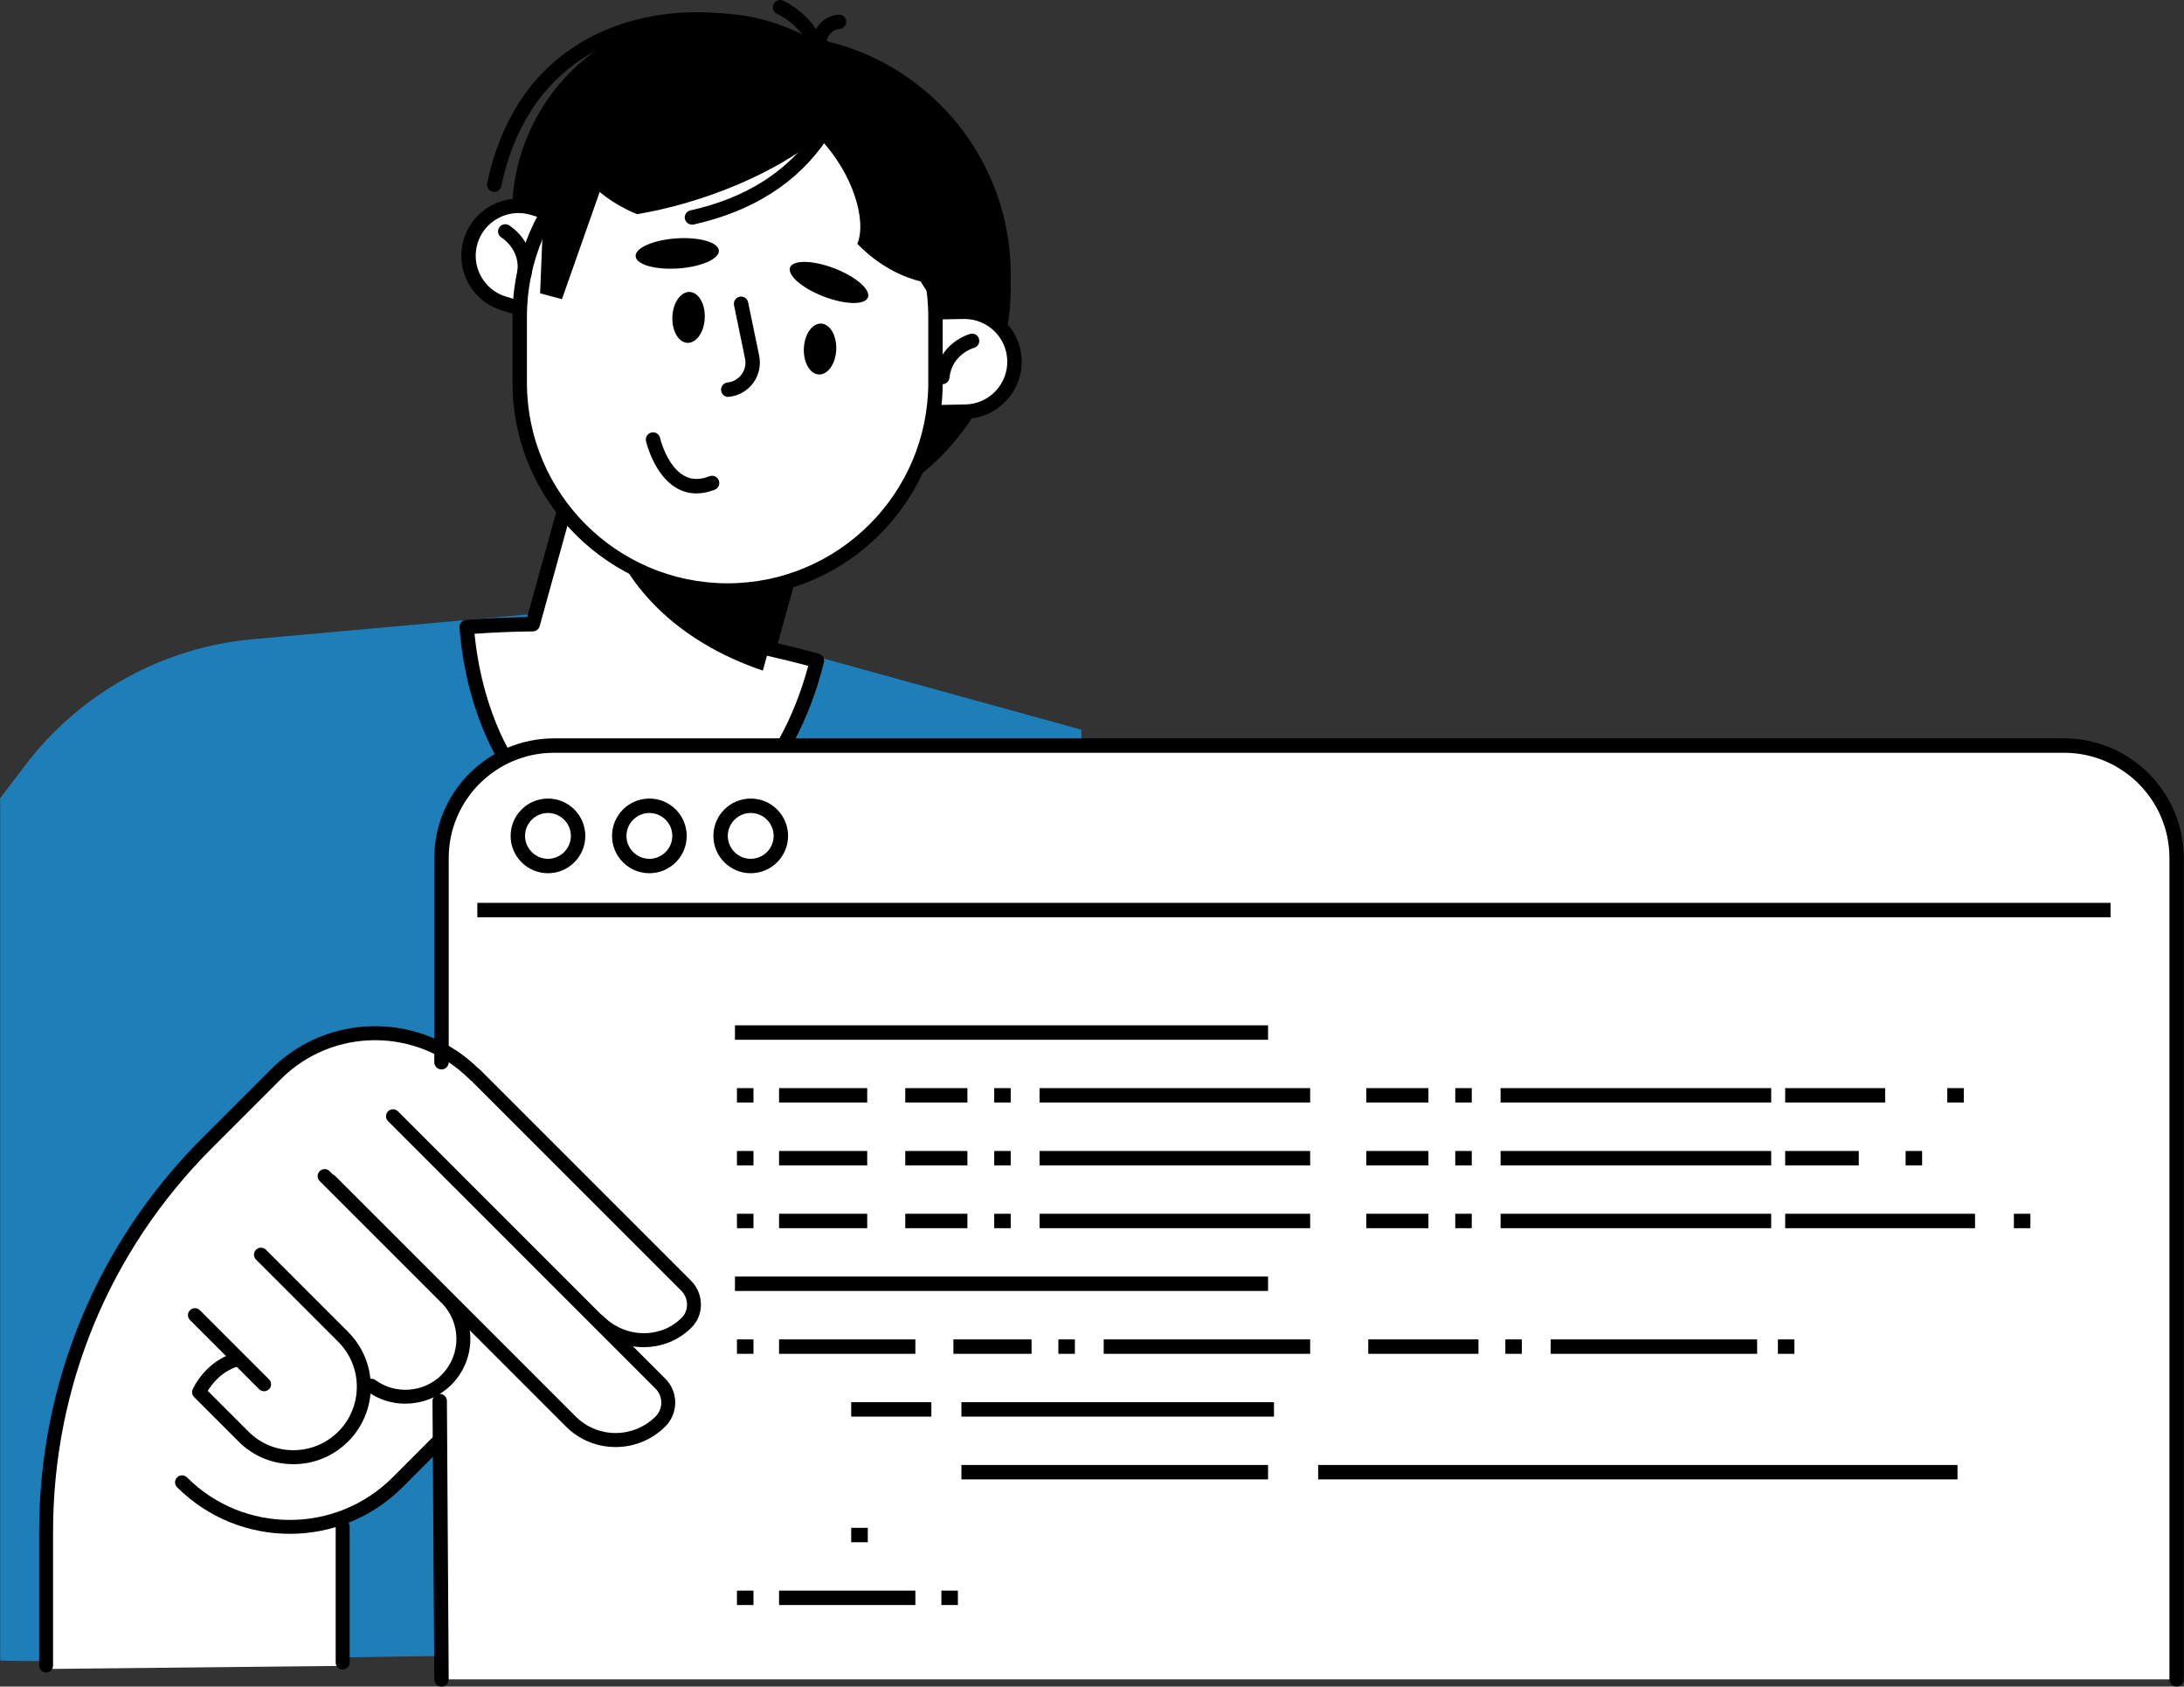 <svg width="259" height="200" viewBox="0 0 259 200" fill="none" xmlns="http://www.w3.org/2000/svg">
<rect x="0" y="0" width="259" height="200" fill="#333333" stroke="none"/>
<g clip-path="url(#clip0_320_5021)">
<path d="M0.018 196.888V94.662L2.992 90.747C9.497 82.19 19.276 76.77 29.936 75.805L74.754 71.77L128.239 86.532V195.034C128.239 195.034 0.565 197.436 0.018 196.888Z" fill="#1E7FB8"/>
<path d="M81.712 157.148C82.37 156.49 82.721 155.61 82.704 154.661C82.686 153.721 82.31 152.832 81.635 152.156L56.649 127.17C56.649 127.17 56.581 127.119 56.546 127.102C56.546 127.102 56.546 127.102 56.546 127.093C49.896 120.443 39.083 120.443 32.432 127.093L24.277 135.248C11.882 147.643 5.061 164.115 5.061 181.647V197.504C5.061 197.615 5.104 197.718 5.181 197.795C5.258 197.872 5.36 197.914 5.471 197.914L40.647 197.547C40.869 197.547 41.057 197.359 41.057 197.136V180.203C43.382 179.305 45.562 177.929 47.443 176.057L52.238 171.253C52.315 171.176 52.358 171.073 52.358 170.962V164.816C52.358 164.765 52.349 164.713 52.332 164.671C52.648 164.44 52.965 164.192 53.247 163.91C54.623 162.534 55.375 160.704 55.375 158.764C55.375 157.96 55.238 157.174 54.99 156.43L67.411 168.851C68.958 170.398 70.984 171.167 73.019 171.167C75.053 171.167 77.079 170.398 78.626 168.851C80.019 167.457 80.019 165.184 78.626 163.79L73.694 158.858C74.566 159.166 75.463 159.337 76.369 159.337C78.327 159.337 80.259 158.61 81.72 157.148H81.712Z" fill="white"/>
<path d="M91.183 76.942L95.628 60.862L68.855 53.468L63.171 74.027C60.529 74.061 57.914 74.18 55.332 74.368C56.469 88.627 64.291 99.782 74.54 100.492C84.507 101.175 93.559 91.747 96.876 78.369C95.004 77.848 93.106 77.386 91.183 76.95V76.942Z" fill="white"/>
<path d="M75.557 101.372C75.198 101.372 74.848 101.363 74.489 101.338C64.086 100.62 55.674 89.311 54.486 74.428C54.469 74.198 54.538 73.975 54.691 73.804C54.837 73.633 55.05 73.522 55.273 73.505C57.683 73.326 60.119 73.215 62.521 73.172L68.035 53.229C68.163 52.776 68.625 52.511 69.086 52.631L95.859 60.025C96.081 60.085 96.261 60.23 96.372 60.426C96.483 60.623 96.509 60.854 96.449 61.076L92.243 76.292C94.047 76.711 95.645 77.112 97.107 77.523C97.552 77.651 97.817 78.104 97.705 78.549C94.338 92.166 85.319 101.355 75.549 101.355L75.557 101.372ZM56.273 75.155C57.632 88.755 65.248 98.987 74.608 99.628C83.755 100.252 92.406 91.79 95.85 78.959C94.397 78.566 92.799 78.181 91.004 77.771C90.773 77.719 90.576 77.574 90.457 77.377C90.337 77.181 90.303 76.933 90.363 76.711L94.577 61.452L69.454 54.511L64 74.249C63.898 74.616 63.564 74.873 63.188 74.873C60.906 74.898 58.581 74.993 56.273 75.155Z" fill="black"/>
<path d="M90.465 79.523L95.62 60.862L78.617 56.161L71.42 61.042C73.677 69.359 80.327 76.087 90.457 79.523H90.465Z" fill="black"/>
<path d="M62.983 34.064C62.983 49.771 75.716 62.504 91.422 62.504C107.129 62.504 119.862 49.771 119.862 34.064V32.551C119.862 16.845 107.129 4.112 91.422 4.112C75.716 4.112 62.983 16.845 62.983 32.551L62.983 34.064Z" fill="black"/>
<path d="M84.464 53.887C97.569 53.887 108.202 43.262 108.202 30.149V25.294C108.202 12.19 97.577 1.556 84.464 1.556C71.36 1.556 60.726 12.181 60.726 25.294V30.149C60.726 43.253 71.352 53.887 84.464 53.887Z" fill="black"/>
<path d="M58.606 22.755C58.546 22.755 58.486 22.755 58.427 22.738C57.965 22.644 57.666 22.182 57.769 21.721C59.324 14.395 62.863 8.907 68.3 5.411C73.993 1.744 81.78 0.53 89.114 2.154C89.576 2.257 89.867 2.71 89.764 3.171C89.661 3.633 89.2 3.924 88.747 3.821C81.849 2.291 74.557 3.419 69.231 6.847C64.197 10.087 60.897 15.216 59.444 22.08C59.358 22.482 59.008 22.755 58.606 22.755Z" fill="black"/>
<path d="M64.932 37.535L59.794 36.005C56.657 35.073 54.871 31.773 55.803 28.636C56.734 25.499 60.034 23.712 63.171 24.644L68.308 26.174C71.446 27.106 73.232 30.406 72.3 33.543C71.369 36.68 68.069 38.467 64.932 37.535Z" fill="white"/>
<path d="M66.616 38.637C65.975 38.637 65.334 38.543 64.693 38.355L59.555 36.825C57.82 36.312 56.392 35.15 55.529 33.56C54.666 31.97 54.478 30.132 54.99 28.397C56.059 24.815 59.837 22.764 63.419 23.832L68.556 25.362C70.292 25.875 71.719 27.038 72.582 28.628C73.446 30.218 73.634 32.055 73.121 33.791C72.249 36.731 69.539 38.637 66.624 38.637H66.616ZM65.171 36.714C67.855 37.509 70.676 35.979 71.471 33.303C71.856 32.004 71.711 30.636 71.07 29.448C70.428 28.26 69.351 27.388 68.061 27.003L62.923 25.473C60.248 24.678 57.418 26.209 56.623 28.884C56.239 30.183 56.384 31.551 57.025 32.739C57.666 33.927 58.743 34.799 60.034 35.184L65.171 36.714Z" fill="black"/>
<path d="M109.143 48.912L114.502 48.81C117.776 48.75 120.375 46.049 120.315 42.775C120.255 39.501 117.554 36.902 114.28 36.962L108.92 37.065C105.646 37.124 103.048 39.826 103.108 43.099C103.168 46.373 105.869 48.972 109.143 48.912Z" fill="white"/>
<path d="M109.032 49.767C107.271 49.767 105.604 49.1 104.33 47.869C103.031 46.613 102.287 44.92 102.253 43.117C102.184 39.381 105.168 36.287 108.903 36.218L114.263 36.116C117.964 36.03 121.093 39.031 121.161 42.766C121.23 46.502 118.246 49.596 114.511 49.664L109.151 49.767C109.108 49.767 109.066 49.767 109.023 49.767H109.032ZM114.391 37.825C114.391 37.825 114.331 37.825 114.297 37.825L108.937 37.928C106.142 37.979 103.911 40.296 103.962 43.091C103.988 44.442 104.535 45.707 105.51 46.647C106.484 47.587 107.766 48.109 109.117 48.066L114.477 47.963C117.272 47.912 119.503 45.596 119.452 42.8C119.4 40.039 117.135 37.825 114.383 37.825H114.391Z" fill="black"/>
<path d="M61.641 45.365C61.641 58.98 72.676 70.017 86.289 70.017C99.902 70.017 110.938 58.98 110.938 45.365V37.543C110.938 23.928 99.902 12.89 86.289 12.89C72.676 12.89 61.641 23.928 61.641 37.543L61.641 45.365Z" fill="white"/>
<path d="M86.285 70.872C72.224 70.872 60.778 59.435 60.778 45.365V37.535C60.778 23.473 72.215 12.027 86.285 12.027C100.355 12.027 111.793 23.465 111.793 37.535V45.365C111.793 59.426 100.355 70.872 86.285 70.872ZM86.285 13.745C73.164 13.745 62.487 24.422 62.487 37.543V45.373C62.487 58.495 73.164 69.171 86.285 69.171C99.406 69.171 110.083 58.495 110.083 45.373V37.543C110.083 24.422 99.406 13.745 86.285 13.745Z" fill="black"/>
<path d="M112.143 36.774V36.817C107.895 33.944 104.766 23.943 104.766 12.044V12.002C109.015 14.874 112.143 24.875 112.143 36.774Z" fill="black"/>
<path d="M62.179 33.372C62.137 33.372 62.085 33.372 62.034 33.363C61.573 33.286 61.256 32.842 61.333 32.38C61.795 29.602 59.504 28.192 59.478 28.174C59.077 27.935 58.94 27.405 59.188 27.003C59.427 26.602 59.957 26.465 60.359 26.713C60.495 26.798 63.667 28.747 63.017 32.662C62.949 33.081 62.581 33.38 62.171 33.38L62.179 33.372Z" fill="black"/>
<path d="M111.75 45.561C111.75 45.561 111.69 45.561 111.656 45.561C111.186 45.51 110.844 45.091 110.895 44.621C111.314 40.672 114.895 39.638 115.049 39.595C115.502 39.467 115.973 39.732 116.101 40.193C116.229 40.646 115.964 41.116 115.511 41.245C115.4 41.279 112.887 42.031 112.596 44.801C112.553 45.237 112.177 45.561 111.75 45.561Z" fill="black"/>
<path d="M93.696 31.713C93.346 32.637 95.124 34.175 97.671 35.158C100.218 36.141 102.578 36.193 102.928 35.27C103.279 34.346 101.501 32.808 98.953 31.825C96.406 30.842 94.047 30.799 93.696 31.713Z" fill="black"/>
<path d="M75.378 30.389C75.446 31.372 77.711 32.021 80.438 31.833C83.165 31.645 85.319 30.696 85.251 29.713C85.182 28.73 82.917 28.081 80.19 28.269C77.463 28.457 75.309 29.405 75.378 30.389Z" fill="black"/>
<path d="M86.362 47.066C85.926 47.066 85.559 46.741 85.516 46.297C85.465 45.826 85.806 45.407 86.277 45.356C86.952 45.288 87.542 44.946 87.944 44.399C88.345 43.852 88.491 43.185 88.354 42.518L87.046 36.193C86.952 35.731 87.251 35.278 87.713 35.184C88.174 35.09 88.627 35.389 88.721 35.851L90.029 42.176C90.26 43.305 90.004 44.484 89.328 45.407C88.644 46.339 87.602 46.938 86.456 47.057C86.43 47.057 86.396 47.057 86.371 47.057L86.362 47.066Z" fill="black"/>
<path d="M82.592 58.512C81.823 58.512 81.088 58.332 80.395 57.965C77.6 56.486 76.651 52.485 76.609 52.314C76.506 51.853 76.788 51.4 77.25 51.289C77.711 51.178 78.164 51.468 78.276 51.93C78.276 51.964 79.088 55.34 81.199 56.452C82.054 56.905 83.011 56.913 84.131 56.477C84.576 56.306 85.063 56.52 85.242 56.965C85.413 57.401 85.2 57.896 84.755 58.076C84.011 58.367 83.285 58.512 82.601 58.512H82.592Z" fill="black"/>
<path d="M78.327 7.856C73.489 9.48 69.266 11.625 66.154 13.882C66.265 14.763 66.454 15.643 66.744 16.506C68.12 20.601 71.352 23.67 75.54 25.396C78.07 24.978 80.78 24.302 83.541 23.379C94.705 19.626 102.586 13.113 101.142 8.83C99.706 4.548 89.482 4.112 78.327 7.864V7.856Z" fill="black"/>
<path d="M112.964 20.917C115.981 25.037 116.776 29.576 115.853 33.312C114.998 33.543 114.109 33.688 113.203 33.748C108.895 34.004 104.834 32.158 101.672 28.918C102.809 26.14 101.159 20.644 97.312 16.523C89.277 7.916 103.903 8.557 112.972 20.917H112.964Z" fill="black"/>
<path d="M79.737 37.552C79.66 39.219 80.464 40.612 81.524 40.655C82.584 40.697 83.507 39.39 83.575 37.723C83.652 36.056 82.849 34.663 81.789 34.62C80.729 34.577 79.806 35.885 79.737 37.552Z" fill="black"/>
<path d="M95.329 41.304C95.252 42.971 96.055 44.365 97.115 44.407C98.175 44.45 99.099 43.142 99.167 41.475C99.244 39.809 98.44 38.415 97.38 38.372C96.32 38.33 95.397 39.638 95.329 41.304Z" fill="black"/>
<path d="M96.842 7.736C96.842 7.736 96.808 7.736 96.791 7.736C96.32 7.71 95.962 7.3 95.987 6.83C96.192 3.573 92.192 1.65 92.149 1.633C91.722 1.436 91.534 0.923 91.739 0.496C91.944 0.068 92.448 -0.12 92.876 0.085C93.081 0.18 97.979 2.505 97.697 6.941C97.671 7.394 97.295 7.745 96.842 7.745V7.736Z" fill="black"/>
<path d="M97.15 5.813C97.107 5.813 97.056 5.813 97.013 5.804C96.551 5.727 96.235 5.291 96.303 4.821C96.688 2.453 98.543 1.769 99.475 1.735C99.954 1.727 100.347 2.086 100.355 2.556C100.372 3.026 100.005 3.419 99.543 3.436C99.321 3.453 98.235 3.599 97.987 5.095C97.919 5.514 97.56 5.813 97.141 5.813H97.15Z" fill="black"/>
<path d="M82.062 26.636C81.669 26.636 81.319 26.362 81.225 25.969C81.122 25.508 81.413 25.055 81.874 24.952C88.474 23.482 93.448 20.31 96.654 15.54C96.919 15.147 97.449 15.045 97.842 15.31C98.235 15.575 98.338 16.105 98.073 16.498C94.611 21.652 89.286 25.055 82.242 26.627C82.182 26.644 82.114 26.644 82.054 26.644L82.062 26.636Z" fill="black"/>
<path d="M64.701 18.806L64.052 34.782L66.642 35.475L73.121 17.071L64.701 18.806Z" fill="black"/>
<path d="M52.358 125.965V101.757C52.358 94.388 58.333 88.413 65.701 88.413H244.776C252.144 88.413 258.119 94.388 258.119 101.757V199.145H52.358L52.144 166.141L52.358 125.956V125.965Z" fill="white"/>
<path d="M52.358 200C51.887 200 51.503 199.624 51.503 199.154L51.289 166.15C51.289 165.679 51.665 165.295 52.135 165.286C52.631 165.295 52.99 165.662 52.999 166.132L53.212 199.137C53.212 199.607 52.836 199.991 52.366 200H52.358Z" fill="black"/>
<path d="M258.128 200C257.658 200 257.273 199.615 257.273 199.145V101.757C257.273 94.867 251.665 89.268 244.784 89.268H65.701C58.812 89.268 53.213 94.875 53.213 101.757V125.965C53.213 126.435 52.828 126.82 52.358 126.82C51.888 126.82 51.503 126.435 51.503 125.965V101.757C51.503 93.927 57.871 87.558 65.701 87.558H244.776C252.606 87.558 258.974 93.927 258.974 101.757V199.145C258.974 199.615 258.589 200 258.119 200H258.128Z" fill="black"/>
<path d="M64.983 103.552C62.538 103.552 60.555 101.569 60.555 99.124C60.555 96.679 62.538 94.696 64.983 94.696C67.428 94.696 69.411 96.679 69.411 99.124C69.411 101.569 67.428 103.552 64.983 103.552ZM64.983 96.406C63.487 96.406 62.265 97.628 62.265 99.124C62.265 100.62 63.487 101.842 64.983 101.842C66.479 101.842 67.701 100.62 67.701 99.124C67.701 97.628 66.479 96.406 64.983 96.406Z" fill="black"/>
<path d="M77.01 103.552C74.566 103.552 72.582 101.569 72.582 99.124C72.582 96.679 74.566 94.696 77.01 94.696C79.455 94.696 81.438 96.679 81.438 99.124C81.438 101.569 79.455 103.552 77.01 103.552ZM77.01 96.406C75.514 96.406 74.292 97.628 74.292 99.124C74.292 100.62 75.514 101.842 77.01 101.842C78.506 101.842 79.729 100.62 79.729 99.124C79.729 97.628 78.506 96.406 77.01 96.406Z" fill="black"/>
<path d="M89.029 103.552C86.584 103.552 84.601 101.569 84.601 99.124C84.601 96.679 86.584 94.696 89.029 94.696C91.474 94.696 93.457 96.679 93.457 99.124C93.457 101.569 91.474 103.552 89.029 103.552ZM89.029 96.406C87.533 96.406 86.311 97.628 86.311 99.124C86.311 100.62 87.533 101.842 89.029 101.842C90.525 101.842 91.747 100.62 91.747 99.124C91.747 97.628 90.525 96.406 89.029 96.406Z" fill="black"/>
<path d="M250.289 107.065H56.606V108.775H250.289V107.065Z" fill="black"/>
<path d="M76.361 159.756C74.215 159.756 72.044 158.918 70.385 157.259C70.061 156.935 70.061 156.413 70.385 156.088C70.71 155.764 71.232 155.764 71.557 156.088C74.164 158.696 78.327 158.781 80.84 156.268C81.259 155.849 81.481 155.285 81.472 154.678C81.464 154.062 81.207 153.473 80.763 153.028L55.777 128.042C55.452 127.717 55.452 127.196 55.777 126.871C56.102 126.546 56.623 126.546 56.948 126.871L81.934 151.857C82.686 152.609 83.105 153.601 83.122 154.644C83.139 155.704 82.746 156.687 82.002 157.43C80.455 158.978 78.421 159.747 76.361 159.747V159.756Z" fill="black"/>
<path d="M73.001 171.595C70.77 171.595 68.676 170.731 67.103 169.15L38.604 140.65C38.279 140.326 38.279 139.804 38.604 139.479C38.929 139.155 39.45 139.155 39.775 139.479L68.274 167.979C70.881 170.586 75.121 170.586 77.737 167.979C78.652 167.064 78.652 165.585 77.737 164.671L46.023 132.957C45.699 132.632 45.699 132.111 46.023 131.786C46.348 131.461 46.87 131.461 47.195 131.786L78.908 163.5C80.464 165.055 80.464 167.586 78.908 169.15C77.335 170.723 75.241 171.595 73.01 171.595H73.001Z" fill="black"/>
<path d="M48.075 166.457C46.485 166.457 44.887 165.97 43.544 164.987C43.177 164.713 43.1 164.201 43.365 163.833C43.639 163.465 44.151 163.388 44.519 163.653C46.895 165.397 50.272 165.141 52.358 163.047C54.717 160.687 54.717 156.858 52.358 154.498L37.911 140.052C37.587 139.727 37.587 139.206 37.911 138.881C38.236 138.556 38.758 138.556 39.082 138.881L53.529 153.327C56.529 156.328 56.529 161.209 53.529 164.209C52.05 165.688 50.067 166.449 48.075 166.449V166.457Z" fill="black"/>
<path d="M31.312 164.978C31.098 164.978 30.893 164.901 30.731 164.739L22.533 156.541C22.208 156.217 22.208 155.695 22.533 155.37C22.858 155.046 23.379 155.046 23.704 155.37L31.902 163.568C32.227 163.893 32.227 164.414 31.902 164.739C31.739 164.901 31.526 164.978 31.321 164.978H31.312Z" fill="black"/>
<path d="M34.774 173.629C32.321 173.629 30.013 172.672 28.286 170.936L23.02 165.671C22.781 165.431 22.713 165.064 22.849 164.756C22.909 164.619 24.328 161.457 27.773 160.448C28.209 160.32 28.671 160.568 28.799 161.004C28.927 161.44 28.679 161.901 28.243 162.029C26.269 162.611 25.115 164.149 24.636 164.936L29.466 169.765C30.885 171.184 32.782 171.971 34.791 171.971C36.8 171.971 38.689 171.184 40.117 169.765C43.049 166.833 43.049 162.055 40.117 159.123L30.363 149.37C30.038 149.045 30.038 148.523 30.363 148.198C30.688 147.874 31.209 147.874 31.534 148.198L41.288 157.952C44.869 161.534 44.869 167.355 41.288 170.936C39.553 172.672 37.245 173.629 34.8 173.629H34.774Z" fill="black"/>
<path d="M34.364 181.887C29.526 181.887 24.687 180.04 21.003 176.364C20.678 176.04 20.678 175.518 21.003 175.193C21.328 174.869 21.849 174.869 22.174 175.193C28.893 181.921 39.835 181.921 46.562 175.193L51.358 170.389C51.682 170.065 52.204 170.065 52.529 170.389C52.853 170.714 52.853 171.236 52.529 171.56L47.733 176.364C44.049 180.049 39.211 181.887 34.372 181.887H34.364Z" fill="black"/>
<path d="M5.471 198.333C5.018 198.333 4.642 197.966 4.642 197.504V181.647C4.642 164.012 11.515 147.429 23.978 134.957L32.133 126.803C35.432 123.503 39.818 121.691 44.485 121.691C49.152 121.691 53.537 123.512 56.837 126.803C57.162 127.127 57.162 127.649 56.837 127.974C56.512 128.299 55.991 128.299 55.666 127.974C49.502 121.81 39.467 121.81 33.304 127.974L25.149 136.129C12.994 148.284 6.292 164.457 6.292 181.647V197.504C6.292 197.957 5.924 198.333 5.463 198.333H5.471Z" fill="black"/>
<path d="M40.638 197.974C40.185 197.974 39.809 197.607 39.809 197.145V181.023C39.809 180.57 40.177 180.194 40.638 180.194C41.1 180.194 41.467 180.562 41.467 181.023V197.145C41.467 197.598 41.1 197.974 40.638 197.974Z" fill="black"/>
<path d="M150.379 121.588H87.157V123.298H150.379V121.588Z" fill="black"/>
<path d="M102.843 129.034H92.388V130.743H102.843V129.034Z" fill="black"/>
<path d="M102.843 136.488H92.388V138.197H102.843V136.488Z" fill="black"/>
<path d="M102.843 143.933H92.388V145.643H102.843V143.933Z" fill="black"/>
<path d="M155.371 129.034H123.281V130.743H155.371V129.034Z" fill="black"/>
<path d="M155.371 136.488H123.281V138.197H155.371V136.488Z" fill="black"/>
<path d="M155.371 143.933H123.281V145.643H155.371V143.933Z" fill="black"/>
<path d="M114.725 129.034H107.356V130.743H114.725V129.034Z" fill="black"/>
<path d="M114.725 136.488H107.356V138.197H114.725V136.488Z" fill="black"/>
<path d="M114.725 143.933H107.356V145.643H114.725V143.933Z" fill="black"/>
<path d="M119.862 129.034H117.905V130.743H119.862V129.034Z" fill="black"/>
<path d="M119.862 136.488H117.905V138.197H119.862V136.488Z" fill="black"/>
<path d="M119.862 143.933H117.905V145.643H119.862V143.933Z" fill="black"/>
<path d="M89.354 129.034H87.396V130.743H89.354V129.034Z" fill="black"/>
<path d="M89.354 136.488H87.396V138.197H89.354V136.488Z" fill="black"/>
<path d="M89.354 143.933H87.396V145.643H89.354V143.933Z" fill="black"/>
<path d="M108.553 158.832H92.388V160.542H108.553V158.832Z" fill="black"/>
<path d="M155.371 158.832H130.889V160.542H155.371V158.832Z" fill="black"/>
<path d="M122.332 158.832H113.066V160.542H122.332V158.832Z" fill="black"/>
<path d="M127.47 158.832H125.512V160.542H127.47V158.832Z" fill="black"/>
<path d="M232.141 173.723H156.32V175.433H232.141V173.723Z" fill="black"/>
<path d="M150.379 173.723H114.015V175.433H150.379V173.723Z" fill="black"/>
<path d="M208.378 158.832H183.896V160.542H208.378V158.832Z" fill="black"/>
<path d="M175.331 158.832H162.26V160.542H175.331V158.832Z" fill="black"/>
<path d="M180.477 158.832H178.519V160.542H180.477V158.832Z" fill="black"/>
<path d="M212.797 158.832H210.84V160.542H212.797V158.832Z" fill="black"/>
<path d="M89.354 158.832H87.396V160.542H89.354V158.832Z" fill="black"/>
<path d="M108.553 188.622H92.388V190.332H108.553V188.622Z" fill="black"/>
<path d="M89.354 188.622H87.396V190.332H89.354V188.622Z" fill="black"/>
<path d="M113.596 188.622H111.639V190.332H113.596V188.622Z" fill="black"/>
<path d="M102.911 181.177H100.945V182.887H102.911V181.177Z" fill="black"/>
<path d="M110.451 166.278H100.945V167.987H110.451V166.278Z" fill="black"/>
<path d="M151.08 166.278H114.015V167.987H151.08V166.278Z" fill="black"/>
<path d="M210.044 129.034H177.955V130.743H210.044V129.034Z" fill="black"/>
<path d="M210.044 136.488H177.955V138.197H210.044V136.488Z" fill="black"/>
<path d="M210.044 143.933H177.955V145.643H210.044V143.933Z" fill="black"/>
<path d="M223.559 129.034H211.703V130.743H223.559V129.034Z" fill="black"/>
<path d="M220.431 136.488H211.703V138.197H220.431V136.488Z" fill="black"/>
<path d="M234.219 143.933H211.703V145.643H234.219V143.933Z" fill="black"/>
<path d="M169.398 129.034H162.03V130.743H169.398V129.034Z" fill="black"/>
<path d="M169.398 136.488H162.03V138.197H169.398V136.488Z" fill="black"/>
<path d="M169.398 143.933H162.03V145.643H169.398V143.933Z" fill="black"/>
<path d="M174.536 129.034H172.578V130.743H174.536V129.034Z" fill="black"/>
<path d="M174.536 136.488H172.578V138.197H174.536V136.488Z" fill="black"/>
<path d="M174.536 143.933H172.578V145.643H174.536V143.933Z" fill="black"/>
<path d="M232.885 129.034H230.927V130.743H232.885V129.034Z" fill="black"/>
<path d="M227.944 136.488H225.987V138.197H227.944V136.488Z" fill="black"/>
<path d="M240.783 143.933H238.826V145.643H240.783V143.933Z" fill="black"/>
<path d="M150.379 151.378H87.157V153.088H150.379V151.378Z" fill="black"/>
</g>
<defs>
<clipPath id="clip0_320_5021">
<rect width="258.965" height="200" fill="white" transform="translate(0.018)"/>
</clipPath>
</defs>
</svg>
